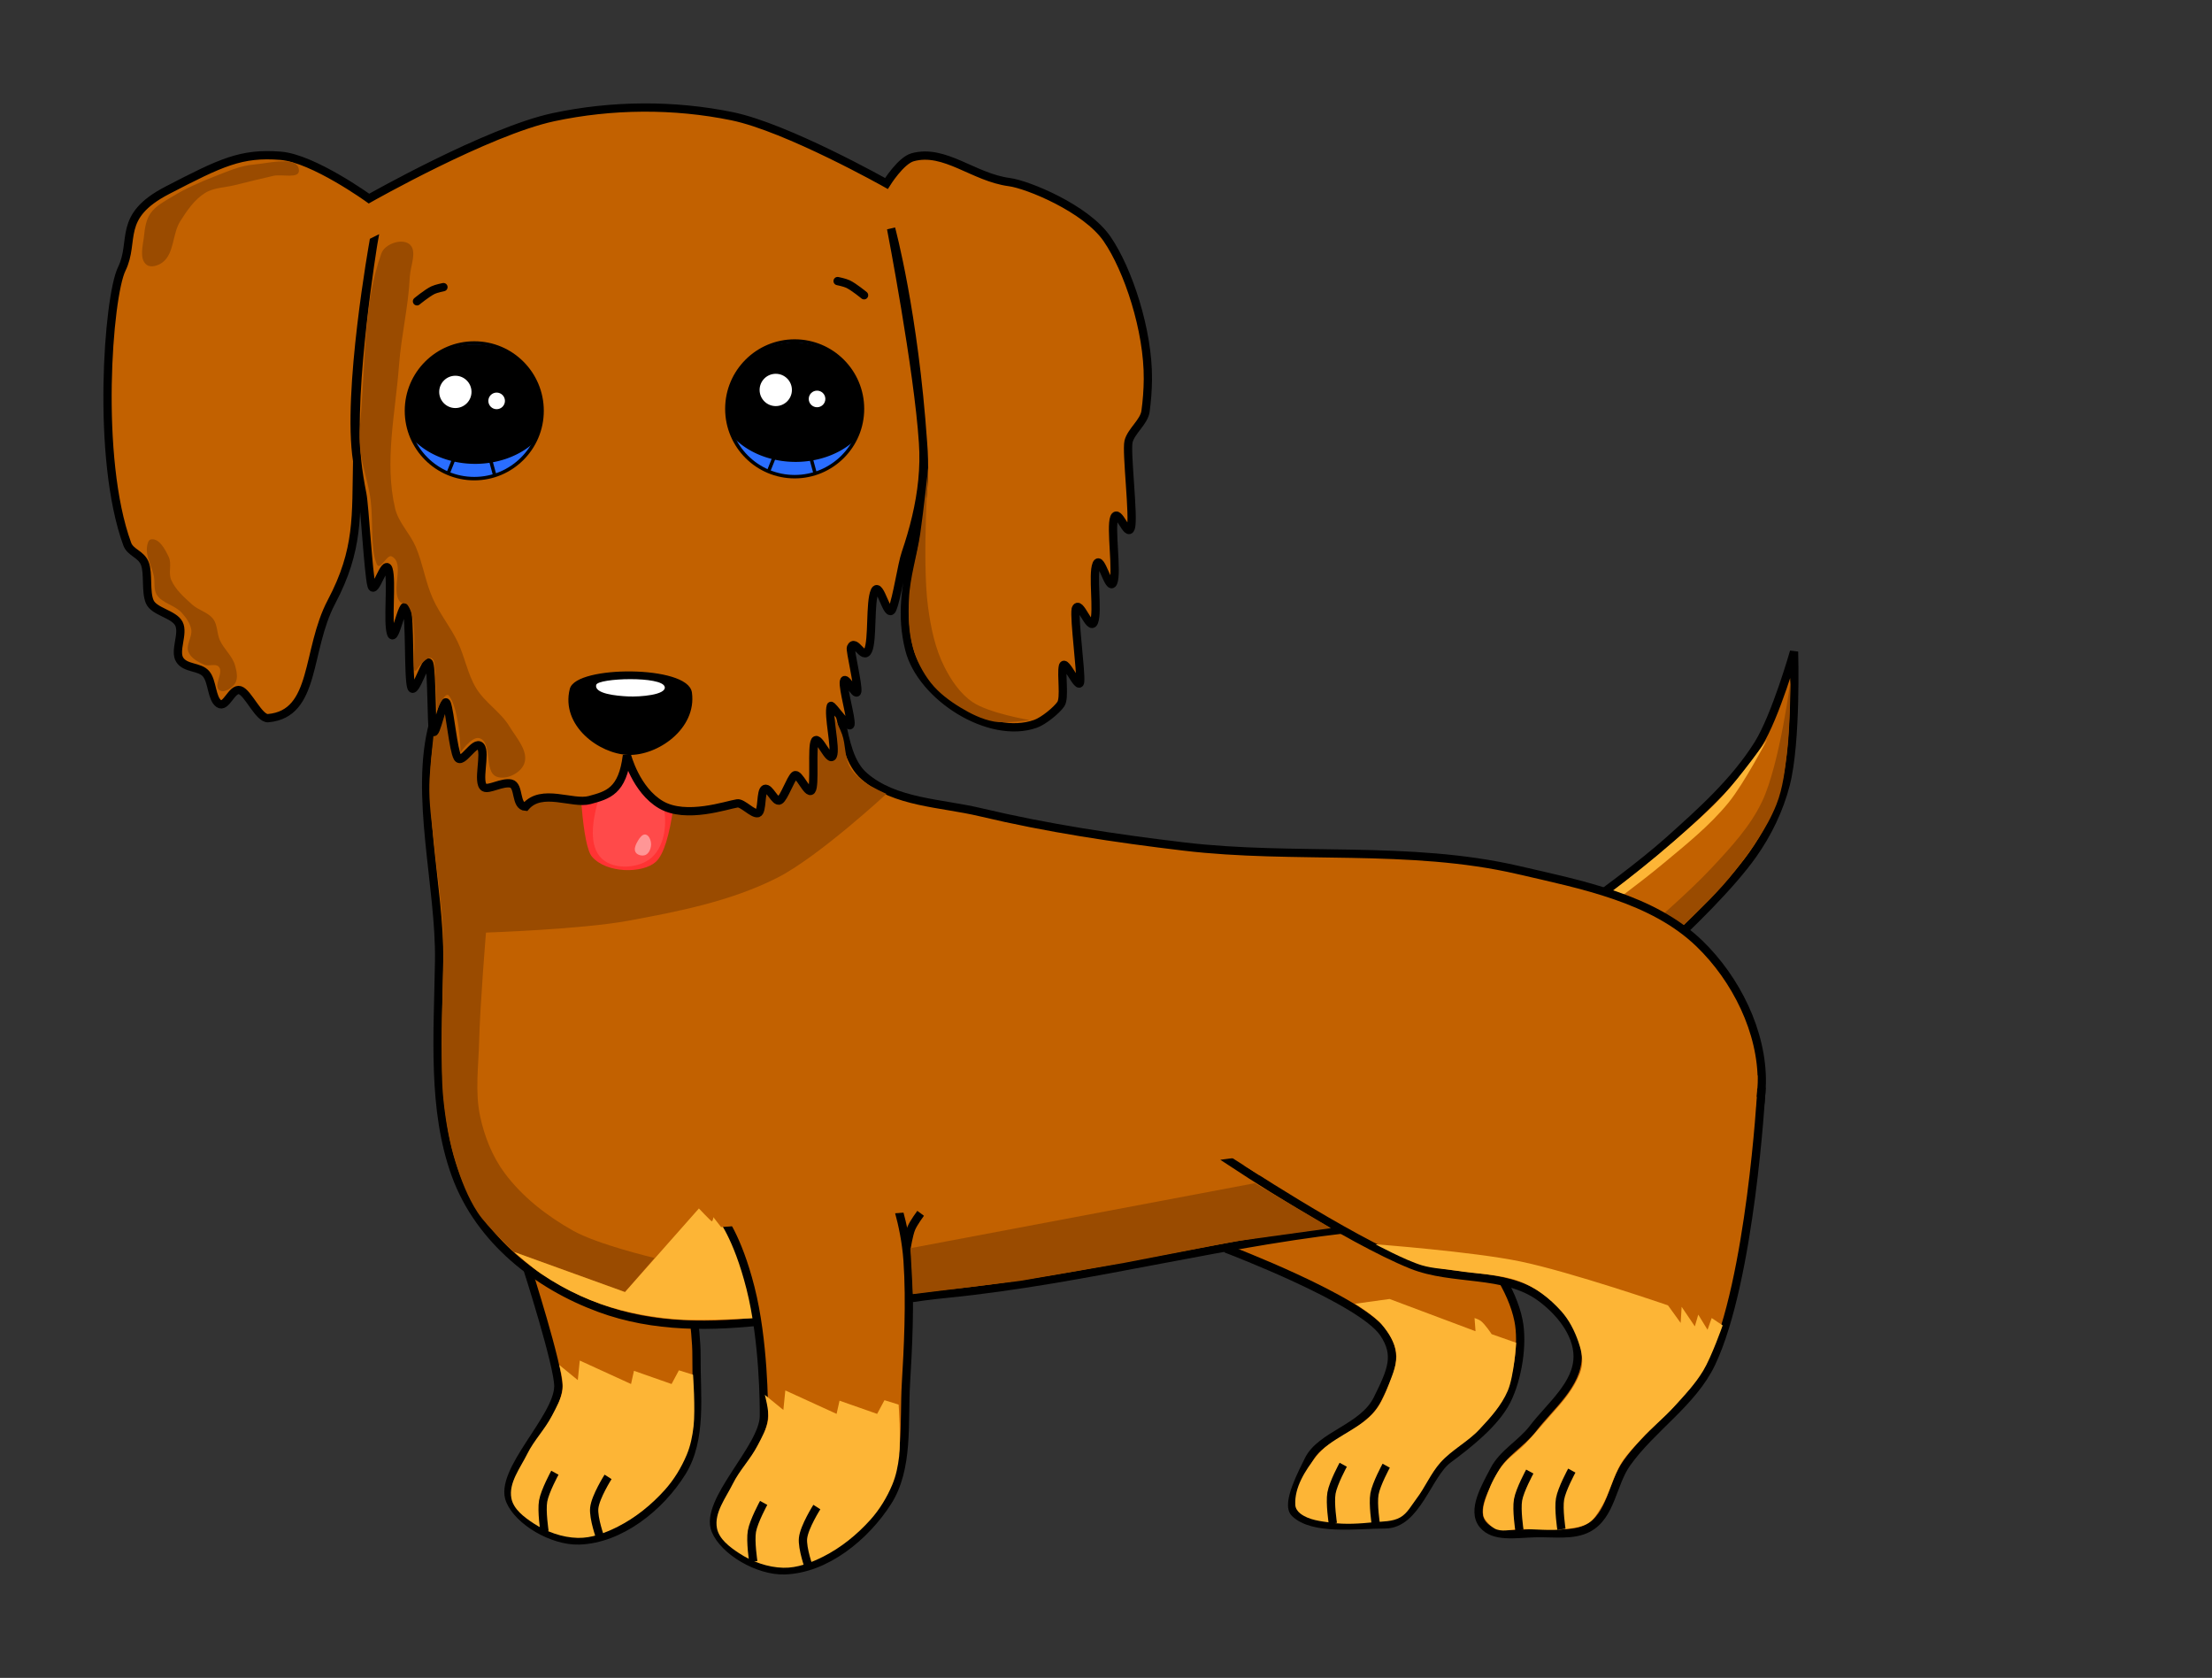 <?xml version="1.0" encoding="UTF-8" standalone="no"?>
<!-- Created with Inkscape (http://www.inkscape.org/) -->

<svg
   xmlns:dc="http://purl.org/dc/elements/1.1/"
   xmlns:cc="http://creativecommons.org/ns#"
   xmlns:rdf="http://www.w3.org/1999/02/22-rdf-syntax-ns#"
   xmlns:svg="http://www.w3.org/2000/svg"
   xmlns="http://www.w3.org/2000/svg"
   xmlns:sodipodi="http://sodipodi.sourceforge.net/DTD/sodipodi-0.dtd"
   xmlns:inkscape="http://www.inkscape.org/namespaces/inkscape"
   width="213.975mm"
   height="162.267mm"
   viewBox="0 0 213.975 162.267"
   version="1.1"
   id="svg1286"
   inkscape:version="0.92.5 (2060ec1f9f, 2020-04-08)"
   sodipodi:docname="ela.svg"
   inkscape:export-filename="/home/eduda/Projects/MusicQuiz/assets/images/ela/01.png"
   inkscape:export-xdpi="19"
   inkscape:export-ydpi="19">
  <rect x="0" y="0" width="213.975" height="162.267" fill="#333333" stroke="none"/>
  <defs
     id="defs1280" />
  <sodipodi:namedview
     id="base"
     pagecolor="#ffffff"
     bordercolor="#666666"
     borderopacity="1.0"
     inkscape:pageopacity="0.0"
     inkscape:pageshadow="2"
     inkscape:zoom="0.7"
     inkscape:cx="367.33428"
     inkscape:cy="224.46247"
     inkscape:document-units="mm"
     inkscape:current-layer="layer1"
     showgrid="false"
     inkscape:window-width="1848"
     inkscape:window-height="1016"
     inkscape:window-x="72"
     inkscape:window-y="27"
     inkscape:window-maximized="1"
     objecttolerance="1"
     gridtolerance="1"
     guidetolerance="1"
     fit-margin-left="10"
     fit-margin-top="10"
     fit-margin-bottom="10"
     fit-margin-right="40" />
  <g
     inkscape:label="Vrstva 1"
     inkscape:groupmode="layer"
     id="layer1"
     transform="translate(-26.505,-0.625)">
    <path
       style="fill:#c26100;fill-opacity:1;stroke:#000000;stroke-width:0.8;stroke-linecap:butt;stroke-linejoin:miter;stroke-miterlimit:4;stroke-dasharray:none;stroke-opacity:1"
       d="m 77.508,123.275 c 0,0 3.028,9.439 3.007,11.426 -0.033,3.05 -5.823,8.228 -4.677,11.025 0.825,2.013 4.108,3.954 6.682,3.875 3.982,-0.121 7.858,-3.227 9.956,-6.615 1.985,-3.206 1.368,-7.455 1.403,-11.225 0.023,-2.531 -0.802,-7.55 -0.802,-7.55 z"
       id="path2019"
       inkscape:connector-curvature="0"
       sodipodi:nodetypes="cssaaacc" />
    <path
       style="fill:#c26100;fill-opacity:1;stroke:#000000;stroke-width:0.8;stroke-linecap:butt;stroke-linejoin:miter;stroke-miterlimit:4;stroke-dasharray:none;stroke-opacity:1"
       d="m 145.237,121.43 c 0,0 12.97,4.919 15.119,8.126 1.429,2.133 0.784,3.585 -0.605,6.389 -1.389,2.803 -5.505,3.461 -6.671,5.896 -0.52,1.085 -2.226,4.219 -1.323,5.103 1.753,1.715 5.962,1.112 8.744,1.103 3.038,-0.01 4.118,-4.843 6.091,-6.3 1.926,-1.422 4.56,-3.492 5.656,-5.672 1.096,-2.18 1.597,-5.509 1.147,-7.746 -1.227,-6.101 -8.882,-12.379 -8.882,-12.379 l -22.301,2.079 z"
       id="path2071"
       inkscape:connector-curvature="0"
       sodipodi:nodetypes="cssssssssccc" />
    <g
       id="g2138"
       inkscape:transform-center-x="-12.283397"
       inkscape:transform-center-y="-16.532222">
      <path
         inkscape:transform-center-y="-14.547847"
         inkscape:transform-center-x="-8.6926228"
         sodipodi:nodetypes="caacaacc"
         inkscape:connector-curvature="0"
         id="path2125"
         d="m 171.579,94.01 c 0,0 11.271,-7.547 16.311,-12.052 3.173,-2.836 6.429,-5.748 8.686,-9.354 1.699,-2.714 3.474,-8.954 3.474,-8.954 0,0 0.263,8.679 -0.802,12.829 -0.624,2.432 -1.754,4.768 -3.207,6.815 -4.243,5.978 -15.696,15.404 -15.696,15.404 z"
         style="fill:#c26100;fill-opacity:1;stroke:#000000;stroke-width:0.8;stroke-linecap:butt;stroke-linejoin:miter;stroke-miterlimit:4;stroke-dasharray:none;stroke-opacity:1" />
      <path
         sodipodi:nodetypes="caacaaaacc"
         inkscape:connector-curvature="0"
         id="path2131"
         d="m 177.791,97.051 c 0,0 9.994,-7.883 14.316,-12.52 1.832,-1.966 3.725,-3.994 4.866,-6.426 1.705,-3.631 2.74,-11.717 2.74,-11.717 0,0 -0.043,4.645 -0.331,6.945 -0.215,1.722 -0.396,3.491 -1.039,5.103 -0.936,2.346 -2.471,4.428 -4.016,6.426 -1.5,1.939 -3.303,3.625 -5.055,5.339 -2.886,2.822 -8.977,8.126 -8.977,8.126 z"
         style="fill:#9a4b00;fill-opacity:1;stroke:none;stroke-width:0.265px;stroke-linecap:butt;stroke-linejoin:miter;stroke-opacity:1" />
      <path
         sodipodi:nodetypes="caacaaacc"
         inkscape:connector-curvature="0"
         id="path2133"
         d="m 173.16,94.688 c 0,0 9.687,-6.762 14.221,-10.536 2.218,-1.846 4.506,-3.671 6.331,-5.906 1.507,-1.845 3.733,-6.095 3.733,-6.095 0,0 -2.64,3.64 -4.158,5.292 -1.515,1.649 -3.222,3.115 -4.914,4.583 -1.987,1.725 -4.045,3.371 -6.142,4.961 -3.187,2.415 -9.78,6.945 -9.78,6.945 z"
         style="fill:#fdb536;fill-opacity:1;stroke:none;stroke-width:0.265px;stroke-linecap:butt;stroke-linejoin:miter;stroke-opacity:1" />
    </g>
    <path
       style="fill:#c26100;fill-opacity:1;stroke:#000000;stroke-width:0.8;stroke-linecap:butt;stroke-linejoin:miter;stroke-miterlimit:4;stroke-dasharray:none;stroke-opacity:1"
       d="m 68.414,70.592 c -1.867,6.903 0.68,15.781 0.567,22.962 -0.113,7.158 -0.7,14.358 1.606,20.694 2.314,6.356 7.984,10.692 13.914,12.875 10.511,3.871 22.429,-0.271 33.575,-1.378 13.893,-1.379 27.467,-5.258 41.369,-6.543 10.366,-0.958 22.479,4.799 31.217,-0.858 4.038,-2.614 6.2,-8.19 6.267,-13.001 0.069,-4.92 -2.495,-10.054 -6.036,-13.47 -4.539,-4.378 -11.389,-5.686 -17.533,-7.11 -10.528,-2.439 -21.609,-0.993 -32.34,-2.272 -6.606,-0.787 -13.208,-1.778 -19.68,-3.318 -3.811,-0.907 -8.266,-0.909 -11.225,-3.475 -2.83,-2.454 -1.517,-8.373 -4.811,-10.156 -10.914,-5.909 -33.65,-6.933 -36.891,5.048 z"
       id="path849"
       inkscape:connector-curvature="0"
       sodipodi:nodetypes="sssaaaaaaaaaaas" />
    <path
       style="fill:#9a4b00;fill-opacity:1;stroke:none;stroke-width:0.265px;stroke-linecap:butt;stroke-linejoin:miter;stroke-opacity:1"
       d="m 112.259,77.396 c 0,0 -6.613,6.122 -10.583,8.126 -4.477,2.26 -9.525,3.254 -14.458,4.158 -4.508,0.826 -13.702,1.134 -13.702,1.134 0,0 -0.574,6.987 -0.661,10.489 -0.061,2.425 -0.411,4.904 0.095,7.276 0.415,1.946 1.176,3.883 2.362,5.481 1.719,2.315 4.101,4.163 6.615,5.575 2.418,1.359 7.89,2.646 7.89,2.646 l -2.854,3.3 -10.724,-3.875 c 0,0 -2.575,-2.37 -3.525,-3.818 -0.963,-1.468 -1.599,-3.144 -2.126,-4.819 -0.612,-1.944 -0.962,-3.974 -1.181,-6 -0.237,-2.193 -0.129,-4.409 -0.142,-6.615 -0.019,-3.276 0.245,-6.555 0.094,-9.827 -0.121,-2.641 -0.548,-5.259 -0.803,-7.89 -0.182,-1.873 -0.499,-3.74 -0.52,-5.622 -0.017,-1.563 0.185,-3.121 0.331,-4.677 0.14,-1.491 0.523,-4.461 0.523,-4.461 l 33.4,3.374 4.205,-2.693 c 0,0 1.09,1.936 1.465,2.977 0.368,1.021 0.234,2.214 0.756,3.166 0.327,0.596 0.875,1.056 1.417,1.465 0.641,0.483 2.126,1.134 2.126,1.134 z"
       id="path2127"
       inkscape:connector-curvature="0"
       sodipodi:nodetypes="caacaaaacccaaaaaaaacccaaac" />
    <g
       id="g1531"
       transform="translate(-95.186,-138.291)">
      <path
         sodipodi:nodetypes="csscc"
         inkscape:connector-curvature="0"
         id="path1507"
         d="m 177.649,196.931 c 0,0 -0.574,22.644 1.308,24.834 1.409,1.639 4.898,1.641 6.167,0.505 3.196,-2.863 2.258,-25.906 2.258,-25.906 z"
         style="fill:#ff3333;fill-opacity:1;stroke:none;stroke-width:0.265px;stroke-linecap:butt;stroke-linejoin:miter;stroke-opacity:1" />
      <path
         sodipodi:nodetypes="aaaaaa"
         inkscape:connector-curvature="0"
         id="path1511"
         d="m 182.027,212.8 c -1.47,0.169 -2.131,2.229 -2.514,3.658 -0.479,1.788 -0.939,4.296 0.436,5.535 1.177,1.061 3.555,0.918 4.752,-0.12 1.469,-1.274 1.604,-3.914 0.97,-5.752 -0.536,-1.553 -2.011,-3.508 -3.643,-3.32 z"
         style="fill:#ff4a4a;fill-opacity:1;stroke:none;stroke-width:0.265px;stroke-linecap:butt;stroke-linejoin:miter;stroke-opacity:1" />
      <path
         sodipodi:nodetypes="aaaaaa"
         inkscape:connector-curvature="0"
         id="path1511-1"
         d="m 184.13,219.622 c -0.305,-0.052 -0.558,0.322 -0.718,0.585 -0.2,0.33 -0.439,0.805 -0.235,1.134 0.175,0.281 0.661,0.391 0.962,0.254 0.369,-0.169 0.551,-0.69 0.53,-1.095 -0.017,-0.342 -0.199,-0.82 -0.538,-0.878 z"
         style="fill:#ff9696;fill-opacity:1;stroke:none;stroke-width:0.055px;stroke-linecap:butt;stroke-linejoin:miter;stroke-opacity:1" />
    </g>
    <path
       style="fill:#c26100;fill-opacity:1;stroke:#000000;stroke-width:0.8;stroke-linecap:butt;stroke-linejoin:miter;stroke-miterlimit:4;stroke-dasharray:none;stroke-opacity:1"
       d="m 62.645,23.988 c 0,0 -2.34,14.164 -1.592,21.217 0.109,1.031 0.282,2.105 0.502,3.204 0.221,1.099 0.584,7.704 0.885,8.835 0.302,1.131 1.298,-2.691 1.65,-1.563 0.352,1.128 -0.128,5.128 0.245,6.217 0.373,1.089 1.127,-3.472 1.491,-2.457 0.364,1.015 0.148,6.756 0.472,7.661 0.324,0.905 1.471,-3.073 1.726,-2.313 0.254,0.76 0.213,5.931 0.367,6.509 0.242,0.906 1.017,-3.504 1.333,-2.64 0.316,0.864 0.616,4.446 1.04,5.219 0.424,0.773 1.66,-1.711 2.226,-1.078 0.566,0.633 -0.388,3.534 0.354,3.978 0.438,0.262 1.757,-0.559 2.593,-0.373 0.836,0.186 0.385,2.182 1.405,2.243 1.566,-1.842 4.537,-0.198 6.206,-0.65 1.776,-0.482 3.174,-0.85 3.603,-4.319 0,0 0.857,3.35 3.291,4.772 2.434,1.422 6.374,0.019 7.39,-0.132 0.498,-0.074 1.505,1.064 1.98,0.948 0.475,-0.116 0.23,-2.171 0.681,-2.347 0.451,-0.176 1.009,1.362 1.436,1.109 0.427,-0.253 1.031,-2.061 1.434,-2.408 0.403,-0.348 1.265,1.899 1.643,1.439 0.378,-0.46 -0.013,-4.193 0.339,-4.783 0.352,-0.59 1.4,2.177 1.726,1.44 0.326,-0.737 -0.495,-3.914 -0.195,-4.816 0.076,-0.228 1.798,2.361 1.9,1.785 0.102,-0.576 -0.754,-3.466 -0.639,-4.16 0.115,-0.695 1.179,1.562 1.294,0.978 0.115,-0.583 -0.718,-4.007 -0.616,-4.249 0.408,-0.97 1.193,1.306 1.663,0.282 0.47,-1.024 0.158,-4.678 0.646,-5.749 0.488,-1.071 1.241,2.847 1.702,1.735 0.461,-1.112 0.899,-4.248 1.29,-5.396 0.391,-1.148 0.736,-2.311 1.012,-3.488 0.277,-1.177 0.485,-2.367 0.603,-3.567 0.118,-1.2 0.146,-2.41 0.062,-3.627 -0.869,-12.556 -3.088,-20.714 -3.088,-20.714 0,0 2.628,13.607 3.088,20.714 0.715,8.81 -2.975,13.396 -1.333,19.962 1.148,4.591 7.772,8.812 12.228,7.216 0.765,-0.274 2.033,-1.305 2.438,-1.904 0.405,-0.598 0.014,-2.834 0.199,-3.661 0.185,-0.827 1.561,2.46 1.666,1.5 0.105,-0.959 -0.592,-6.031 -0.428,-7.027 0.356,-1.074 1.377,2.27 1.775,1.236 0.398,-1.034 -0.178,-4.571 0.238,-5.576 0.416,-1.005 1.21,2.752 1.619,1.766 0.409,-0.986 -0.282,-5.289 0.097,-6.268 0.378,-0.978 1.279,1.977 1.602,0.996 0.323,-0.981 -0.463,-7.366 -0.22,-8.361 0.243,-0.995 1.504,-1.896 1.642,-2.915 0.139,-1.019 0.219,-2.054 0.228,-3.108 0.043,-4.714 -1.913,-10.623 -3.955,-13.579 -2.042,-2.956 -7.693,-5.254 -9.442,-5.483 -3.492,-0.458 -6.249,-3.254 -9.354,-2.405 -1.155,0.316 -2.539,2.539 -2.539,2.539 0,0 -9.603,-5.409 -14.916,-6.502 -5.645,-1.162 -11.654,-1.115 -17.29,0.088 -6.36,1.357 -17.85,7.875 -17.85,7.875 0,0 -5.394,-3.897 -8.553,-4.143 -3.807,-0.296 -5.729,0.631 -10.958,3.341 -4.906,2.542 -3.066,4.858 -4.41,7.617 -1.302,2.673 -2.508,18.266 0.535,26.593 0.31,0.848 1.346,0.955 1.707,1.895 0.362,0.94 0.049,2.713 0.469,3.686 0.42,0.973 2.339,1.179 2.823,2.125 0.483,0.946 -0.47,2.632 0.082,3.492 0.553,0.86 1.91,0.626 2.537,1.341 0.628,0.715 0.526,2.377 1.235,2.887 0.709,0.51 1.259,-1.537 2.054,-1.292 0.795,0.245 1.836,2.782 2.724,2.704 4.683,-0.414 3.646,-6.553 6.123,-11.241 2.689,-5.09 2.367,-8.328 2.488,-13.633 -1.044,-6.604 1.592,-21.217 1.592,-21.217 z"
       id="path1611"
       inkscape:connector-curvature="0"
       sodipodi:nodetypes="csssssssssssssscscsssssssssssssssssssssccssssscssssssssssacaacassssssssssssccc" />
    <g
       id="g1523"
       transform="translate(1.323,1.323)">
      <circle
         r="6.559"
         cy="39.031"
         cx="71.06"
         id="path815-3-6"
         style="fill:#2a6eff;fill-opacity:1;fill-rule:nonzero;stroke:#000000;stroke-width:0.334;stroke-miterlimit:4;stroke-dasharray:none;stroke-dashoffset:0;stroke-opacity:1" />
      <path
         inkscape:connector-curvature="0"
         id="path1389-7"
         d="m 71.06,32.606 a 6.559,6.315 0 0 0 -6.559,6.315 6.559,6.315 0 0 0 0.842,3.081 7.496,5.864 0 0 0 5.806,2.16 7.496,5.864 0 0 0 5.417,-1.82 6.559,6.315 0 0 0 1.053,-3.421 6.559,6.315 0 0 0 -6.559,-6.315 z"
         style="fill:#000000;fill-opacity:1;fill-rule:nonzero;stroke:none;stroke-width:0.016;stroke-miterlimit:4;stroke-dasharray:none;stroke-dashoffset:0;stroke-opacity:1" />
      <circle
         r="1.562"
         cy="37.202"
         cx="69.23"
         id="path1423-53"
         style="fill:#ffffff;fill-opacity:1;fill-rule:nonzero;stroke:none;stroke-width:0.396;stroke-miterlimit:4;stroke-dasharray:none;stroke-dashoffset:0;stroke-opacity:1" />
      <circle
         r="0.803"
         cy="38.072"
         cx="73.224"
         id="path1423-6-5"
         style="fill:#ffffff;fill-opacity:1;fill-rule:nonzero;stroke:none;stroke-width:0.204;stroke-miterlimit:4;stroke-dasharray:none;stroke-dashoffset:0;stroke-opacity:1" />
      <path
         sodipodi:nodetypes="cc"
         inkscape:connector-curvature="0"
         id="path1440-6"
         d="m 69.158,43.508 -0.642,1.602"
         style="fill:none;stroke:#000000;stroke-width:0.334;stroke-linecap:butt;stroke-linejoin:miter;stroke-miterlimit:4;stroke-dasharray:none;stroke-opacity:1" />
      <path
         sodipodi:nodetypes="cc"
         inkscape:connector-curvature="0"
         id="path1442-2"
         d="m 72.561,43.519 0.488,1.789"
         style="fill:none;stroke:#000000;stroke-width:0.334;stroke-linecap:butt;stroke-linejoin:miter;stroke-miterlimit:4;stroke-dasharray:none;stroke-opacity:1" />
    </g>
    <g
       transform="translate(32.317,1.134)"
       id="g1523-9">
      <circle
         r="6.559"
         cy="39.031"
         cx="71.06"
         id="path815-3-6-1"
         style="fill:#2a6eff;fill-opacity:1;fill-rule:nonzero;stroke:#000000;stroke-width:0.334;stroke-miterlimit:4;stroke-dasharray:none;stroke-dashoffset:0;stroke-opacity:1" />
      <path
         inkscape:connector-curvature="0"
         id="path1389-7-2"
         d="m 71.06,32.606 a 6.559,6.315 0 0 0 -6.559,6.315 6.559,6.315 0 0 0 0.842,3.081 7.496,5.864 0 0 0 5.806,2.16 7.496,5.864 0 0 0 5.417,-1.82 6.559,6.315 0 0 0 1.053,-3.421 6.559,6.315 0 0 0 -6.559,-6.315 z"
         style="fill:#000000;fill-opacity:1;fill-rule:nonzero;stroke:none;stroke-width:0.016;stroke-miterlimit:4;stroke-dasharray:none;stroke-dashoffset:0;stroke-opacity:1" />
      <circle
         r="1.562"
         cy="37.202"
         cx="69.23"
         id="path1423-53-7"
         style="fill:#ffffff;fill-opacity:1;fill-rule:nonzero;stroke:none;stroke-width:0.396;stroke-miterlimit:4;stroke-dasharray:none;stroke-dashoffset:0;stroke-opacity:1" />
      <circle
         r="0.803"
         cy="38.072"
         cx="73.224"
         id="path1423-6-5-0"
         style="fill:#ffffff;fill-opacity:1;fill-rule:nonzero;stroke:none;stroke-width:0.204;stroke-miterlimit:4;stroke-dasharray:none;stroke-dashoffset:0;stroke-opacity:1" />
      <path
         sodipodi:nodetypes="cc"
         inkscape:connector-curvature="0"
         id="path1440-6-9"
         d="m 69.158,43.508 -0.642,1.602"
         style="fill:none;stroke:#000000;stroke-width:0.334;stroke-linecap:butt;stroke-linejoin:miter;stroke-miterlimit:4;stroke-dasharray:none;stroke-opacity:1" />
      <path
         sodipodi:nodetypes="cc"
         inkscape:connector-curvature="0"
         id="path1442-2-3"
         d="m 72.561,43.519 0.488,1.789"
         style="fill:none;stroke:#000000;stroke-width:0.334;stroke-linecap:butt;stroke-linejoin:miter;stroke-miterlimit:4;stroke-dasharray:none;stroke-opacity:1" />
    </g>
    <path
       style="fill:none;stroke:#000000;stroke-width:0.8;stroke-linecap:round;stroke-linejoin:miter;stroke-miterlimit:4;stroke-dasharray:none;stroke-opacity:1"
       d="m 66.841,29.765 c 0,0 0.985,-0.812 1.556,-1.084 0.314,-0.15 1.004,-0.289 1.004,-0.289"
       id="path1558"
       inkscape:connector-curvature="0"
       sodipodi:nodetypes="cac" />
    <path
       style="fill:none;stroke:#000000;stroke-width:0.8;stroke-linecap:round;stroke-linejoin:miter;stroke-miterlimit:4;stroke-dasharray:none;stroke-opacity:1"
       d="m 110.09,29.18 c 0,0 -0.985,-0.812 -1.556,-1.084 -0.314,-0.15 -1.004,-0.289 -1.004,-0.289"
       id="path1558-0"
       inkscape:connector-curvature="0"
       sodipodi:nodetypes="cac" />
    <g
       id="g1493"
       transform="matrix(0.805,0,0,1.122,-58.86,-159.702)">
      <path
         sodipodi:nodetypes="sass"
         inkscape:connector-curvature="0"
         id="path1487"
         d="m 174.597,202.306 c -1.079,3.066 3.458,5.476 6.922,5.567 3.516,0.092 8.165,-2.231 7.583,-5.267 -0.439,-2.291 -13.81,-2.273 -14.505,-0.299 z"
         style="fill:#000000;fill-opacity:1;stroke:#000000;stroke-width:0.179px;stroke-linecap:butt;stroke-linejoin:miter;stroke-opacity:1" />
      <path
         sodipodi:nodetypes="sass"
         inkscape:connector-curvature="0"
         id="path1489"
         d="m 177.689,201.928 c -0.261,0.768 2.45,0.946 3.796,0.993 1.525,0.054 4.631,-0.138 4.437,-0.817 -0.274,-0.959 -8.031,-0.771 -8.233,-0.177 z"
         style="fill:#ffffff;fill-opacity:1;stroke:none;stroke-width:0.179px;stroke-linecap:butt;stroke-linejoin:miter;stroke-opacity:1" />
    </g>
    <path
       style="fill:#9a4b00;fill-opacity:1;stroke:none;stroke-width:0.265px;stroke-linecap:butt;stroke-linejoin:miter;stroke-opacity:1"
       d="m 63.401,25.122 c -1.778,4.954 -1.498,10.277 -2.075,16.744 -0.27,3.022 0.754,4.78 1.039,7.182 0.241,2.026 -0.028,4.608 0.567,6.095 0.329,0.822 0.981,-0.954 1.465,-0.709 1.328,0.674 -0.139,3.241 0.803,4.394 0.161,0.197 0.551,0.083 0.709,0.283 1.307,1.664 0.178,7.244 0.898,6.284 1.377,-1.836 1.714,-1.094 1.748,-0.331 0.054,1.201 0.236,4.205 0.236,4.205 0,0 0.765,-1.834 1.134,-1.37 1.054,1.326 1.134,5.481 1.134,5.481 0,0 1.065,-1.553 1.795,-1.37 1.326,0.333 0.419,3.258 1.701,3.733 0.912,0.337 2.283,-0.326 2.646,-1.228 0.486,-1.208 -0.744,-2.525 -1.417,-3.638 -0.844,-1.394 -2.363,-2.295 -3.213,-3.685 -0.841,-1.375 -1.094,-3.038 -1.795,-4.488 -0.703,-1.454 -1.751,-2.73 -2.41,-4.205 -0.716,-1.606 -0.959,-3.393 -1.654,-5.008 -0.552,-1.282 -1.662,-2.328 -1.984,-3.685 -1.071,-4.506 0.034,-9.272 0.378,-13.891 0.212,-2.848 0.908,-5.652 1.039,-8.504 0.049,-1.07 0.788,-2.606 -0.094,-3.213 -0.771,-0.53 -2.334,0.046 -2.65,0.926 z"
       id="path1613"
       inkscape:connector-curvature="0"
       sodipodi:nodetypes="ssasaaasscscaaaaaaaaaaaas" />
    <path
       style="fill:#9a4b00;fill-opacity:1;stroke:none;stroke-width:0.265px;stroke-linecap:butt;stroke-linejoin:miter;stroke-opacity:1"
       d="m 51.027,16.542 c -1.296,0.108 -2.52,0.664 -3.733,1.134 -1.432,0.555 -2.85,1.18 -4.158,1.984 -0.746,0.459 -1.587,0.882 -2.079,1.606 -0.415,0.61 -0.541,1.392 -0.614,2.126 -0.094,0.944 -0.508,2.247 0.236,2.835 0.412,0.326 1.143,0.085 1.559,-0.236 1.139,-0.88 0.933,-2.752 1.701,-3.969 0.649,-1.029 1.375,-2.101 2.41,-2.74 0.845,-0.522 1.919,-0.514 2.882,-0.756 1.241,-0.312 2.484,-0.616 3.733,-0.898 0.816,-0.185 2.49,0.317 2.457,-0.52 -0.059,-1.476 -2.922,-0.69 -4.394,-0.567 z"
       id="path845"
       inkscape:connector-curvature="0"
       sodipodi:nodetypes="aaaaaaaaaaaaa" />
    <path
       style="fill:#9a4b00;fill-opacity:1;stroke:none;stroke-width:0.265px;stroke-linecap:butt;stroke-linejoin:miter;stroke-opacity:1"
       d="m 40.725,53.517 c -0.13,0.964 0.484,1.885 0.668,2.84 0.113,0.586 -0.043,1.261 0.267,1.771 0.515,0.844 1.741,1.005 2.405,1.737 0.416,0.458 0.81,0.998 0.935,1.604 0.15,0.725 -0.546,1.519 -0.267,2.205 0.248,0.609 0.934,0.974 1.537,1.236 0.433,0.188 1.088,-0.152 1.403,0.2 0.505,0.565 -0.574,1.868 0.067,2.272 0.464,0.292 1.205,-0.208 1.503,-0.668 0.316,-0.486 0.155,-1.179 0,-1.737 -0.254,-0.914 -1.081,-1.573 -1.47,-2.439 -0.292,-0.649 -0.213,-1.465 -0.635,-2.038 -0.489,-0.664 -1.426,-0.85 -2.038,-1.403 -0.779,-0.705 -1.625,-1.439 -2.038,-2.405 -0.291,-0.68 0.085,-1.538 -0.234,-2.205 -0.346,-0.725 -0.909,-1.818 -1.704,-1.704 -0.276,0.04 -0.364,0.458 -0.401,0.735 z"
       id="path847"
       inkscape:connector-curvature="0"
       sodipodi:nodetypes="aaaaaaaaaaaaaaaaaa" />
    <path
       style="fill:#fdb536;fill-opacity:1;stroke:none;stroke-width:0.265px;stroke-linecap:butt;stroke-linejoin:miter;stroke-opacity:1"
       d="m 80.603,132.628 1.795,1.465 0.189,-1.89 4.961,2.268 0.283,-1.276 3.638,1.276 0.709,-1.323 1.37,0.425 c 0,0 0.237,3.349 0.047,5.008 -0.107,0.934 -0.298,1.874 -0.661,2.74 -0.518,1.233 -1.231,2.408 -2.126,3.402 -1.284,1.426 -2.824,2.677 -4.536,3.544 -1.197,0.605 -2.533,1.117 -3.874,1.087 -1.509,-0.034 -3.04,-0.586 -4.299,-1.417 -0.894,-0.59 -1.924,-1.358 -2.126,-2.41 -0.287,-1.494 0.862,-2.935 1.536,-4.299 0.648,-1.312 1.713,-2.386 2.386,-3.685 0.429,-0.829 0.928,-1.672 1.039,-2.599 0.093,-0.774 -0.331,-2.315 -0.331,-2.315 z"
       id="path2025"
       inkscape:connector-curvature="0"
       sodipodi:nodetypes="ccccccccaaaaaaaaaac" />
    <path
       style="fill:none;stroke:#000000;stroke-width:0.8;stroke-linecap:butt;stroke-linejoin:miter;stroke-miterlimit:4;stroke-dasharray:none;stroke-opacity:1"
       d="m 79.179,148.732 c 0,0 -0.303,-1.974 -0.134,-2.94 0.171,-0.974 1.136,-2.74 1.136,-2.74"
       id="path2021"
       inkscape:connector-curvature="0"
       sodipodi:nodetypes="cac" />
    <path
       style="fill:none;stroke:#000000;stroke-width:0.8;stroke-linecap:butt;stroke-linejoin:miter;stroke-miterlimit:4;stroke-dasharray:none;stroke-opacity:1"
       d="m 84.591,149.4 c 0,0 -0.709,-1.946 -0.601,-2.94 0.118,-1.09 1.336,-3.007 1.336,-3.007"
       id="path2023"
       inkscape:connector-curvature="0"
       sodipodi:nodetypes="cac" />
    <path
       style="fill:#fdb536;fill-opacity:1;stroke:none;stroke-width:0.265px;stroke-linecap:butt;stroke-linejoin:miter;stroke-opacity:1"
       d="m 97.286,120.301 c -0.2,-0.234 -1.57,-3.074 -1.57,-3.074 0,0 -0.2,1.604 -0.367,1.503 -0.167,-0.1 -1.236,-1.236 -1.236,-1.236 l -7.149,8.085 -10.724,-3.875 c 0,0 1.681,1.478 2.606,2.105 1.205,0.817 2.483,1.537 3.809,2.138 1.248,0.566 2.548,1.029 3.875,1.37 1.804,0.462 3.655,0.767 5.512,0.902 2.555,0.185 7.684,-0.134 7.684,-0.134 z"
       id="path2067"
       inkscape:connector-curvature="0"
       sodipodi:nodetypes="ccccccaaaacc" />
    <path
       style="fill:#c26100;fill-opacity:1;stroke:#000000;stroke-width:0.8;stroke-linecap:butt;stroke-linejoin:miter;stroke-miterlimit:4;stroke-dasharray:none;stroke-opacity:1"
       d="m 96.233,118.261 c 0,0 1.582,1.844 2.871,6.924 1.289,5.08 1.306,11.411 1.295,12.405 -0.033,3.05 -5.823,8.228 -4.677,11.025 0.825,2.013 4.108,3.954 6.682,3.875 3.982,-0.121 7.808,-3.259 9.956,-6.615 2.084,-3.257 1.554,-7.698 1.781,-11.462 0.193,-3.199 0.438,-7.873 0.158,-11.87 -0.258,-3.686 -1.461,-6.684 -1.455,-6.695 z"
       id="path2019-3"
       inkscape:connector-curvature="0"
       sodipodi:nodetypes="csssaasscc" />
    <path
       style="fill:#fdb536;fill-opacity:1;stroke:none;stroke-width:0.265px;stroke-linecap:butt;stroke-linejoin:miter;stroke-opacity:1"
       d="m 100.488,135.517 1.795,1.465 0.189,-1.89 4.961,2.268 0.283,-1.276 3.638,1.276 0.709,-1.323 1.37,0.425 c 0,0 0.237,3.349 0.047,5.008 -0.107,0.934 -0.298,1.874 -0.661,2.74 -0.518,1.233 -1.231,2.408 -2.126,3.402 -1.284,1.426 -2.824,2.677 -4.536,3.544 -1.197,0.605 -2.533,1.117 -3.874,1.087 -1.509,-0.034 -3.04,-0.586 -4.299,-1.417 -0.894,-0.59 -1.924,-1.358 -2.126,-2.41 -0.287,-1.494 0.862,-2.935 1.536,-4.299 0.648,-1.312 1.713,-2.386 2.386,-3.685 0.429,-0.829 0.928,-1.672 1.039,-2.599 0.093,-0.774 -0.331,-2.315 -0.331,-2.315 z"
       id="path2025-6"
       inkscape:connector-curvature="0"
       sodipodi:nodetypes="ccccccccaaaaaaaaaac" />
    <path
       style="fill:none;stroke:#000000;stroke-width:0.8;stroke-linecap:butt;stroke-linejoin:miter;stroke-miterlimit:4;stroke-dasharray:none;stroke-opacity:1"
       d="m 99.375,151.65 c 0,0 -0.303,-1.974 -0.134,-2.94 0.171,-0.974 1.136,-2.74 1.136,-2.74"
       id="path2021-7"
       inkscape:connector-curvature="0"
       sodipodi:nodetypes="cac" />
    <path
       style="fill:none;stroke:#000000;stroke-width:0.8;stroke-linecap:butt;stroke-linejoin:miter;stroke-miterlimit:4;stroke-dasharray:none;stroke-opacity:1"
       d="m 104.787,152.318 c 0,0 -0.709,-1.946 -0.601,-2.94 0.118,-1.09 1.336,-3.007 1.336,-3.007"
       id="path2023-5"
       inkscape:connector-curvature="0"
       sodipodi:nodetypes="cac" />
    <path
       style="fill:#c26100;fill-opacity:1;stroke:none;stroke-width:0.265px;stroke-linecap:butt;stroke-linejoin:miter;stroke-opacity:1"
       d="m 92.352,114.287 3.909,5.011 18.33,-1.458 0.795,-7.362 z"
       id="path2063"
       inkscape:connector-curvature="0"
       sodipodi:nodetypes="ccccc" />
    <path
       style="fill:none;stroke:#000000;stroke-width:0.8;stroke-linecap:butt;stroke-linejoin:miter;stroke-miterlimit:4;stroke-dasharray:none;stroke-opacity:1"
       d="m 114.191,121.387 c 0,0 0.207,-1.354 0.468,-1.979 0.219,-0.524 0.902,-1.445 0.902,-1.445"
       id="path2065"
       inkscape:connector-curvature="0"
       sodipodi:nodetypes="cac" />
    <path
       style="fill:#9a4b00;fill-opacity:1;stroke:none;stroke-width:0.265px;stroke-linecap:butt;stroke-linejoin:miter;stroke-opacity:1"
       d="m 116.322,45.599 c 0,0 -0.649,9.174 -0.047,13.702 0.267,2.007 0.686,4.055 1.606,5.859 0.652,1.277 1.51,2.545 2.693,3.355 1.595,1.092 5.528,1.748 5.528,1.748 0,0 -2.317,0.346 -3.449,0.142 -1.16,-0.209 -2.253,-0.758 -3.26,-1.37 -1.051,-0.639 -2.068,-1.4 -2.835,-2.362 -0.803,-1.008 -1.398,-2.209 -1.748,-3.449 -0.425,-1.506 -0.449,-3.115 -0.378,-4.677 0.096,-2.124 0.778,-4.181 1.087,-6.284 0.325,-2.213 0.803,-6.662 0.803,-6.662 z"
       id="path2069"
       inkscape:connector-curvature="0"
       sodipodi:nodetypes="caaacaaaaaac" />
    <path
       style="fill:#fdb536;fill-opacity:1;stroke:none;stroke-width:0.265px;stroke-linecap:butt;stroke-linejoin:miter;stroke-opacity:1"
       d="m 157.577,126.711 3.346,-0.462 8.315,3.118 -0.095,-1.276 c 0,0 0.426,0.141 0.6,0.275 0.439,0.338 1.054,1.284 1.054,1.284 l 2.373,0.834 c 0,0 -0.197,3.201 -0.814,4.647 -0.606,1.42 -1.688,2.603 -2.74,3.733 -1.127,1.21 -2.682,1.976 -3.78,3.213 -0.928,1.046 -1.469,2.384 -2.315,3.496 -0.48,0.631 -0.871,1.402 -1.559,1.795 -0.751,0.429 -1.691,0.388 -2.551,0.472 -1.364,0.133 -2.753,0.236 -4.11,0.047 -1.041,-0.145 -2.196,-0.25 -3.024,-0.898 -0.245,-0.191 -0.453,-0.493 -0.472,-0.803 -0.108,-1.711 0.972,-3.377 2.032,-4.725 1.386,-1.762 3.791,-2.412 5.38,-4.036 0.802,-0.819 1.259,-1.936 1.667,-3.007 0.363,-0.95 0.801,-1.965 0.675,-2.974 -0.126,-1.01 -0.738,-1.936 -1.387,-2.721 -0.698,-0.844 -2.596,-2.015 -2.596,-2.015 z"
       id="path2121"
       inkscape:connector-curvature="0"
       sodipodi:nodetypes="ccccaccaaaaaaaaaasaaac" />
    <path
       style="fill:none;stroke:#000000;stroke-width:0.8;stroke-linecap:butt;stroke-linejoin:miter;stroke-miterlimit:4;stroke-dasharray:none;stroke-opacity:1"
       d="m 155.438,147.959 c 0,0 -0.303,-1.974 -0.134,-2.94 0.171,-0.974 1.136,-2.74 1.136,-2.74"
       id="path2021-7-3"
       inkscape:connector-curvature="0"
       sodipodi:nodetypes="cac" />
    <path
       style="fill:none;stroke:#000000;stroke-width:0.8;stroke-linecap:butt;stroke-linejoin:miter;stroke-miterlimit:4;stroke-dasharray:none;stroke-opacity:1"
       d="m 159.596,148.053 c 0,0 -0.303,-1.974 -0.134,-2.94 0.171,-0.974 1.136,-2.74 1.136,-2.74"
       id="path2021-7-5"
       inkscape:connector-curvature="0"
       sodipodi:nodetypes="cac" />
    <path
       style="fill:#c26100;fill-opacity:1;stroke:#000000;stroke-width:0.8;stroke-linecap:butt;stroke-linejoin:miter;stroke-miterlimit:4;stroke-dasharray:none;stroke-opacity:1"
       d="m 145.661,113.043 c 0,0 11.217,7.418 17.416,9.902 3.952,1.584 8.938,0.614 12.392,3.104 1.836,1.324 3.632,3.465 3.647,5.729 0.019,2.742 -2.658,4.819 -4.322,6.998 -1.109,1.453 -2.903,2.385 -3.742,4.009 -0.827,1.602 -2.242,3.917 -1.085,5.298 1.059,1.264 3.136,0.87 4.98,0.816 1.844,-0.054 3.74,0.278 5.193,-0.501 2.222,-1.192 2.314,-4.292 3.726,-6.273 2.453,-3.443 6.384,-5.862 8.192,-9.684 3.798,-8.025 4.819,-26.196 4.819,-26.196 z"
       id="path2094"
       inkscape:connector-curvature="0"
       sodipodi:nodetypes="caaaaasssaacc" />
    <path
       style="fill:#fdb536;fill-opacity:1;stroke:none;stroke-width:0.265px;stroke-linecap:butt;stroke-linejoin:miter;stroke-opacity:1"
       d="m 159.553,120.958 c 0,0 9.388,0.706 13.985,1.654 4.876,1.005 14.316,4.252 14.316,4.252 l 1.228,1.701 0.095,-1.559 1.276,1.89 0.331,-1.134 0.898,1.465 0.402,-1.134 1.063,0.709 c 0,0 -1.066,3.029 -1.89,4.394 -0.764,1.266 -1.795,2.354 -2.788,3.449 -0.995,1.097 -2.162,2.029 -3.166,3.118 -0.682,0.74 -1.401,1.464 -1.937,2.315 -0.849,1.347 -1.147,2.992 -1.984,4.347 -0.33,0.534 -0.656,1.122 -1.181,1.465 -0.656,0.428 -1.492,0.511 -2.268,0.614 -1.452,0.193 -2.929,-0.016 -4.394,0 -0.74,0.008 -1.514,0.267 -2.221,0.047 -0.334,-0.104 -0.612,-0.359 -0.85,-0.614 -0.203,-0.217 -0.418,-0.464 -0.472,-0.756 -0.134,-0.726 0.18,-1.477 0.425,-2.173 0.326,-0.923 0.781,-1.817 1.37,-2.599 0.63,-0.836 1.54,-1.421 2.268,-2.173 0.574,-0.593 1.12,-1.213 1.654,-1.843 1.058,-1.247 2.258,-2.408 3.071,-3.827 0.352,-0.614 0.684,-1.28 0.756,-1.984 0.076,-0.738 -0.11,-1.496 -0.354,-2.197 -0.371,-1.065 -0.9,-2.113 -1.654,-2.953 -1.117,-1.244 -2.514,-2.34 -4.087,-2.906 -1.941,-0.697 -4.062,-0.687 -6.095,-1.016 -1.102,-0.178 -2.238,-0.2 -3.307,-0.52 -1.573,-0.47 -4.488,-2.032 -4.488,-2.032 z"
       id="path2123"
       inkscape:connector-curvature="0"
       sodipodi:nodetypes="caccccccccaaaaaaaaaaaaaaaaaaasaac" />
    <path
       style="fill:none;stroke:#000000;stroke-width:0.8;stroke-linecap:butt;stroke-linejoin:miter;stroke-miterlimit:4;stroke-dasharray:none;stroke-opacity:1"
       d="m 173.486,148.62 c 0,0 -0.303,-1.974 -0.134,-2.94 0.171,-0.974 1.136,-2.74 1.136,-2.74"
       id="path2021-7-3-6"
       inkscape:connector-curvature="0"
       sodipodi:nodetypes="cac" />
    <path
       style="fill:none;stroke:#000000;stroke-width:0.8;stroke-linecap:butt;stroke-linejoin:miter;stroke-miterlimit:4;stroke-dasharray:none;stroke-opacity:1"
       d="m 177.549,148.526 c 0,0 -0.303,-1.974 -0.134,-2.94 0.171,-0.974 1.136,-2.74 1.136,-2.74"
       id="path2021-7-3-2"
       inkscape:connector-curvature="0"
       sodipodi:nodetypes="cac" />
    <path
       style="fill:#c26100;fill-opacity:1;stroke:none;stroke-width:0.265px;stroke-linecap:butt;stroke-linejoin:miter;stroke-opacity:1"
       d="m 143.061,110.938 5.295,3.358 47.932,-6.26 0.189,-1.89 0.047,-1.512 z"
       id="path2117"
       inkscape:connector-curvature="0"
       sodipodi:nodetypes="cccccc" />
    <path
       style="fill:#9a4b00;fill-opacity:1;stroke:none;stroke-width:0.265px;stroke-linecap:butt;stroke-linejoin:miter;stroke-opacity:1"
       d="m 114.574,121.336 33.309,-6.284 7.371,4.347 -9.26,1.276 -10.725,2.079 -10.111,1.748 -10.347,1.276 z"
       id="path2129"
       inkscape:connector-curvature="0" />
  </g>
</svg>
